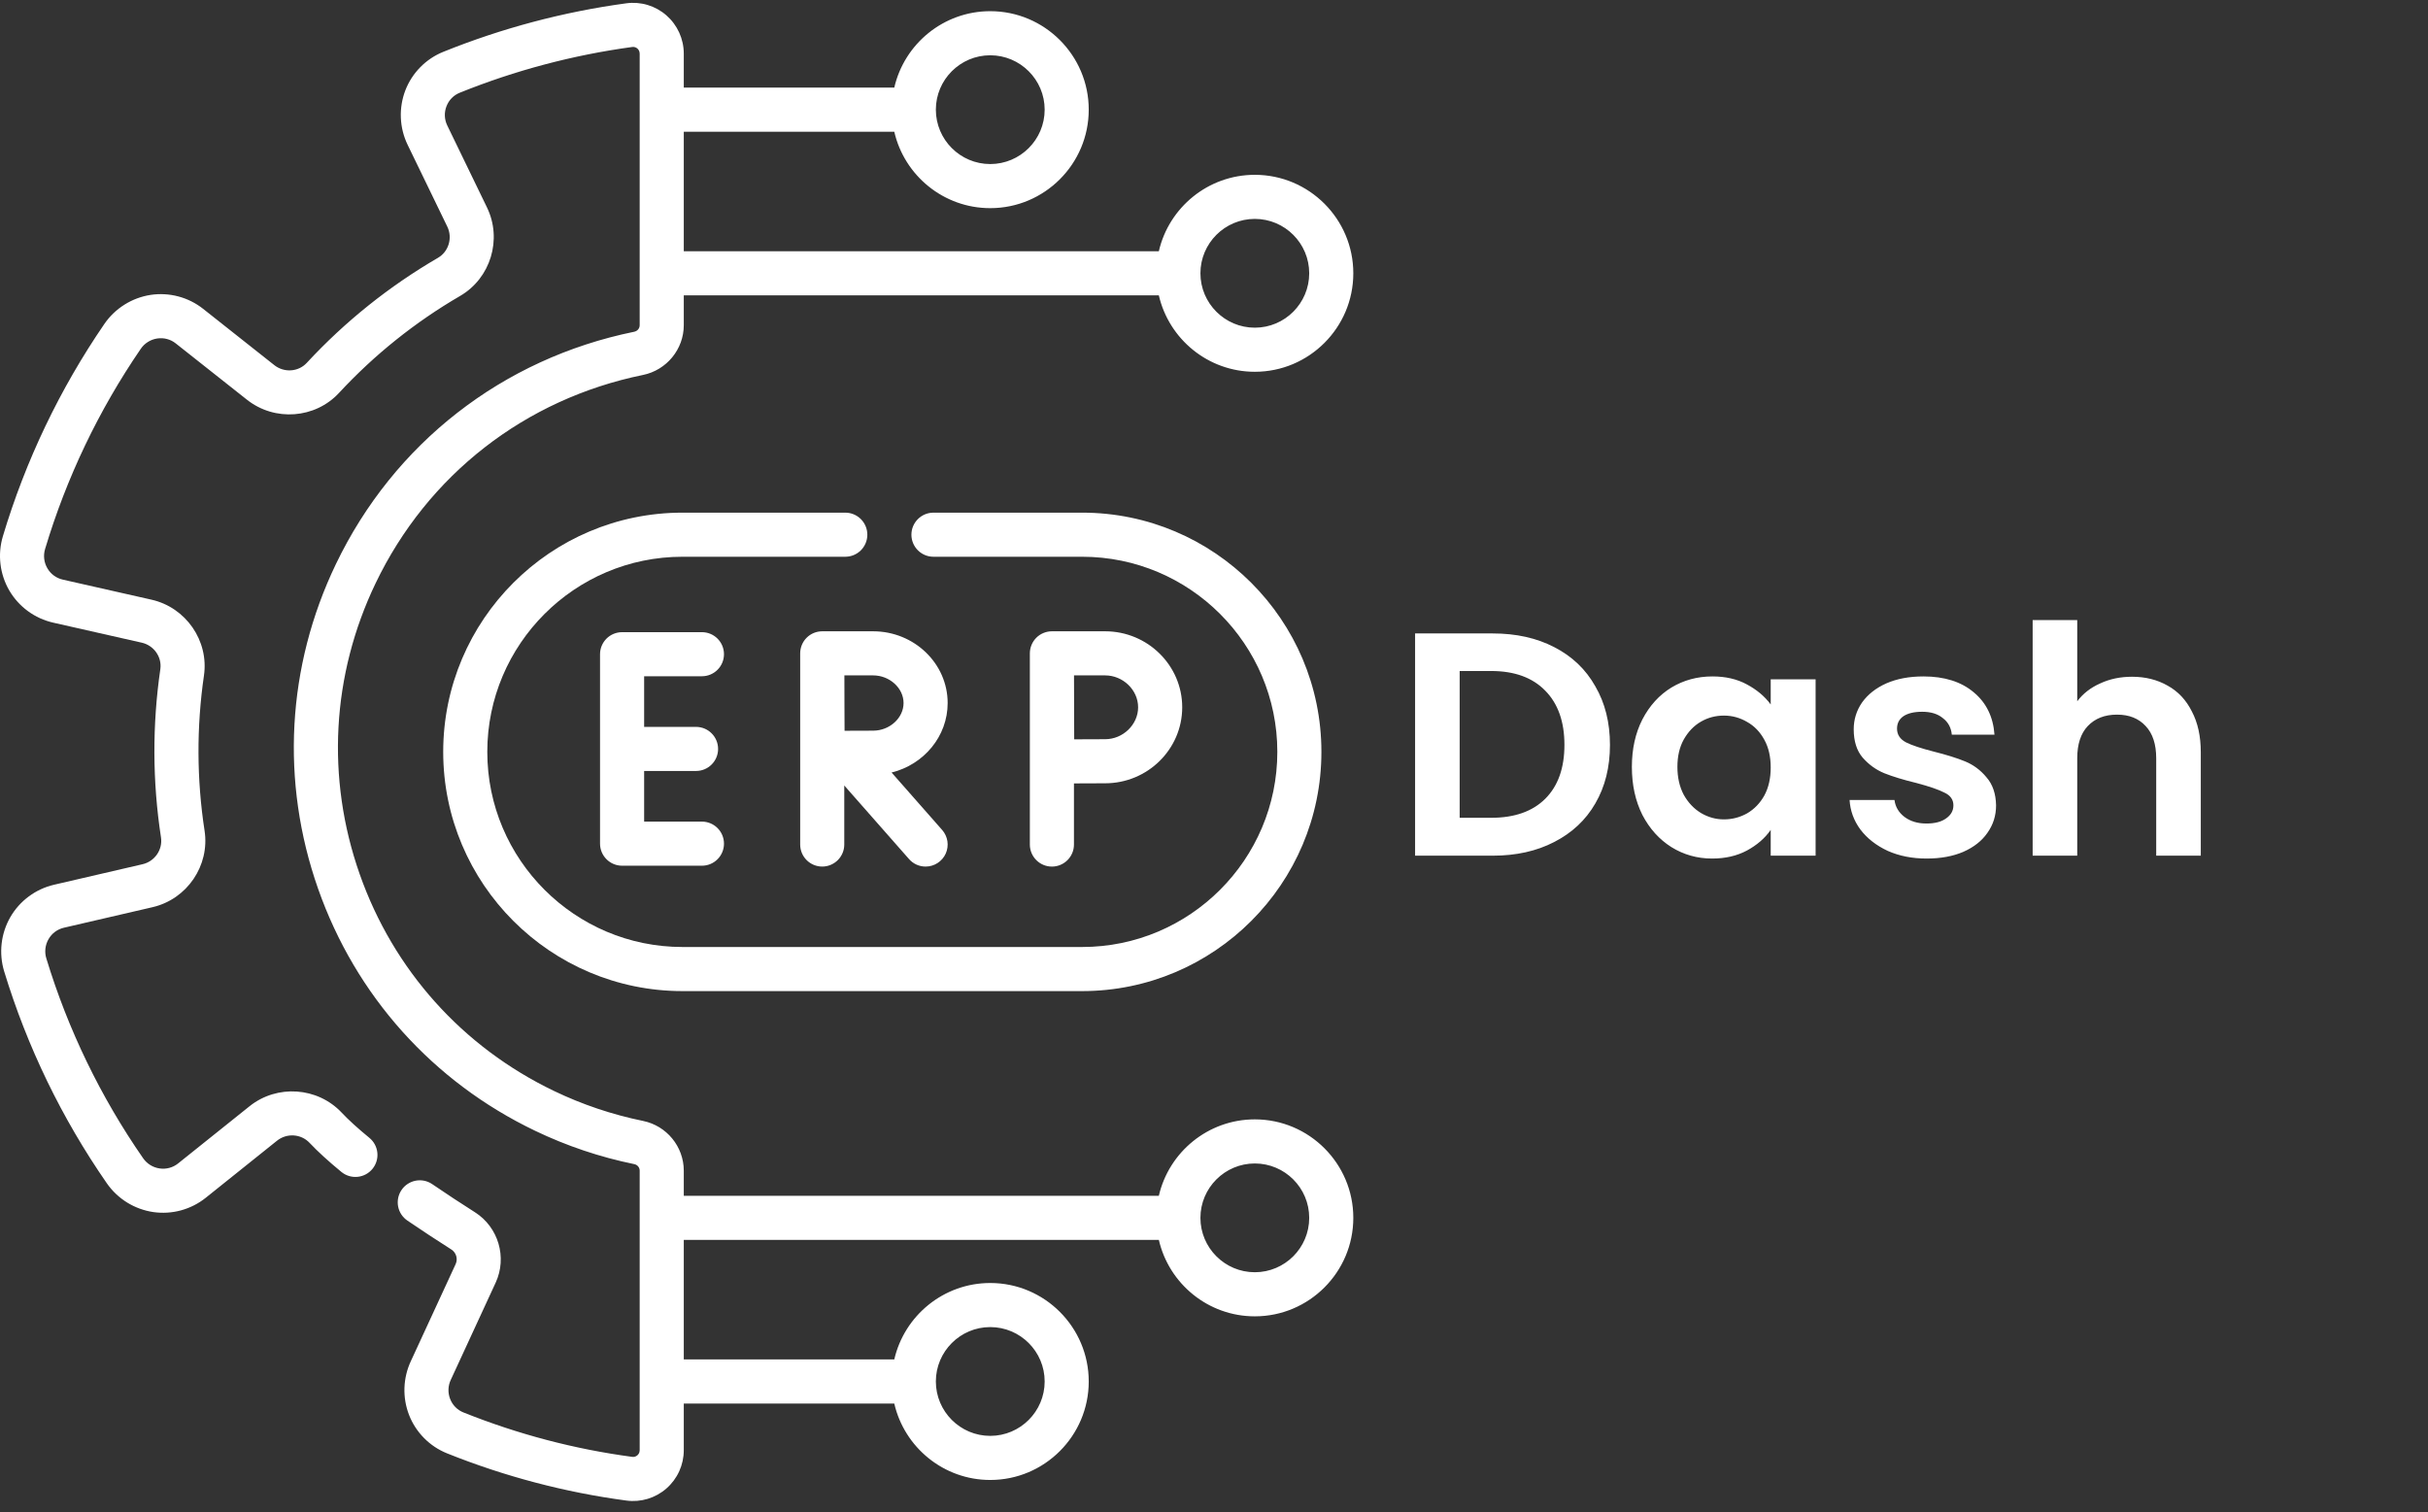 <svg width="122" height="76" viewBox="0 0 122 76" fill="none" xmlns="http://www.w3.org/2000/svg">
<rect x="0" y="0" width="122" height="76" fill="#333333" stroke="none"/>
<path d="M63.051 56.251C60.703 56.251 58.733 57.895 58.228 60.092H34.358V58.828C34.358 57.621 33.497 56.57 32.31 56.329C30.764 56.013 29.263 55.508 27.841 54.825C23.236 52.615 19.767 48.745 18.073 43.926C16.379 39.107 16.663 33.917 18.872 29.311C21.484 23.867 26.381 20.052 32.306 18.843C33.495 18.601 34.358 17.549 34.358 16.343V14.841H58.228C58.733 17.038 60.703 18.683 63.051 18.683C65.78 18.683 68 16.463 68 13.734C68 11.005 65.78 8.785 63.051 8.785C60.703 8.785 58.733 10.429 58.228 12.626H34.358V6.619H44.935C45.439 8.816 47.409 10.46 49.757 10.46C52.486 10.46 54.706 8.24 54.706 5.511C54.706 2.782 52.486 0.562 49.757 0.562C47.409 0.562 45.439 2.206 44.935 4.403H34.358V2.694C34.358 1.957 34.039 1.256 33.484 0.771C33.211 0.532 32.889 0.355 32.542 0.25C32.195 0.146 31.829 0.117 31.469 0.166C28.314 0.594 25.224 1.414 22.271 2.606C21.4 2.957 20.706 3.663 20.367 4.542C20.199 4.982 20.122 5.451 20.142 5.921C20.161 6.392 20.277 6.853 20.482 7.277L22.476 11.389C22.75 11.955 22.544 12.643 22.007 12.956C19.558 14.38 17.335 16.16 15.41 18.239C14.991 18.691 14.278 18.739 13.786 18.351L10.206 15.519C9.837 15.228 9.413 15.016 8.959 14.896C8.505 14.776 8.032 14.75 7.567 14.819C7.101 14.891 6.654 15.058 6.255 15.309C5.855 15.56 5.511 15.89 5.244 16.279C3.002 19.551 1.282 23.151 0.144 26.951C0.009 27.403 -0.032 27.878 0.024 28.347C0.08 28.816 0.231 29.268 0.468 29.676C0.706 30.081 1.024 30.433 1.402 30.71C1.781 30.988 2.213 31.185 2.671 31.289L7.123 32.296C7.735 32.434 8.144 33.02 8.056 33.629C7.648 36.432 7.659 39.281 8.089 42.081C8.183 42.695 7.777 43.287 7.164 43.429L2.713 44.461C2.256 44.568 1.825 44.767 1.448 45.047C1.071 45.326 0.755 45.679 0.52 46.086C0.285 46.495 0.136 46.948 0.083 47.416C0.029 47.885 0.072 48.36 0.209 48.812C1.366 52.609 3.106 56.202 5.369 59.464C5.638 59.851 5.984 60.179 6.385 60.428C6.786 60.676 7.234 60.84 7.701 60.909C8.166 60.976 8.639 60.947 9.092 60.824C9.545 60.701 9.969 60.486 10.335 60.194L13.922 57.321C14.412 56.93 15.128 56.977 15.554 57.43C15.964 57.865 16.503 58.358 17.156 58.894C17.384 59.08 17.675 59.168 17.968 59.139C18.26 59.11 18.529 58.966 18.715 58.739C18.902 58.512 18.99 58.22 18.961 57.928C18.932 57.635 18.788 57.366 18.561 57.18C17.981 56.705 17.512 56.278 17.168 55.912C15.956 54.624 13.922 54.483 12.538 55.592L8.951 58.464C8.822 58.568 8.672 58.645 8.512 58.688C8.352 58.732 8.185 58.742 8.02 58.717C7.854 58.693 7.694 58.635 7.551 58.546C7.408 58.457 7.285 58.34 7.189 58.201C5.058 55.129 3.418 51.743 2.329 48.166C2.279 48.005 2.263 47.835 2.282 47.668C2.301 47.501 2.354 47.339 2.439 47.194C2.521 47.05 2.632 46.924 2.766 46.825C2.899 46.727 3.051 46.657 3.213 46.62L7.665 45.588C9.399 45.186 10.548 43.498 10.279 41.745C9.882 39.162 9.872 36.535 10.248 33.948C10.502 32.202 9.344 30.526 7.611 30.135L3.159 29.128C2.997 29.092 2.844 29.023 2.71 28.925C2.576 28.827 2.464 28.702 2.381 28.558C2.296 28.413 2.241 28.252 2.222 28.085C2.202 27.918 2.217 27.748 2.266 27.587C3.339 24.007 4.96 20.614 7.072 17.531C7.166 17.392 7.289 17.273 7.431 17.184C7.574 17.094 7.733 17.035 7.9 17.01C8.064 16.985 8.231 16.993 8.391 17.036C8.552 17.078 8.702 17.154 8.831 17.257L12.412 20.089C13.805 21.19 15.836 21.039 17.035 19.744C18.811 17.827 20.862 16.185 23.121 14.871C24.654 13.979 25.246 12.025 24.469 10.423L22.476 6.31C22.402 6.16 22.36 5.996 22.353 5.829C22.346 5.662 22.374 5.495 22.435 5.339C22.556 5.026 22.792 4.785 23.101 4.66C25.883 3.537 28.795 2.765 31.768 2.361C31.814 2.354 31.861 2.358 31.906 2.372C31.951 2.385 31.992 2.408 32.027 2.44C32.07 2.477 32.142 2.561 32.142 2.694V16.343C32.142 16.503 32.028 16.639 31.863 16.672C25.253 18.021 19.79 22.278 16.875 28.353C14.409 33.492 14.092 39.283 15.983 44.66C17.873 50.038 21.744 54.357 26.883 56.822C28.469 57.584 30.144 58.148 31.868 58.5C32.029 58.533 32.142 58.667 32.142 58.828V72.878C32.142 73.011 32.07 73.094 32.027 73.132C31.992 73.163 31.951 73.186 31.907 73.2C31.862 73.214 31.816 73.217 31.77 73.211C28.874 72.825 26.021 72.074 23.288 70.979C23.135 70.918 22.997 70.827 22.882 70.71C22.767 70.593 22.677 70.454 22.618 70.301C22.557 70.146 22.529 69.979 22.535 69.812C22.541 69.646 22.582 69.482 22.654 69.332L22.661 69.318L24.907 64.453C25.491 63.188 25.044 61.669 23.868 60.921C23.143 60.461 22.426 59.989 21.717 59.505C21.597 59.423 21.462 59.366 21.319 59.336C21.177 59.306 21.03 59.305 20.887 59.332C20.744 59.359 20.608 59.414 20.486 59.494C20.364 59.574 20.259 59.676 20.178 59.797C20.096 59.917 20.038 60.052 20.008 60.194C19.979 60.337 19.977 60.484 20.004 60.627C20.031 60.77 20.086 60.906 20.166 61.028C20.246 61.149 20.349 61.254 20.469 61.336C21.198 61.832 21.934 62.317 22.679 62.79C22.797 62.866 22.884 62.982 22.924 63.117C22.964 63.252 22.953 63.397 22.895 63.524L20.652 68.383C20.452 68.806 20.34 69.266 20.323 69.734C20.306 70.202 20.385 70.669 20.554 71.106C20.896 71.983 21.592 72.686 22.464 73.035C25.367 74.199 28.4 74.997 31.477 75.407C31.836 75.455 32.201 75.425 32.547 75.32C32.894 75.215 33.214 75.038 33.486 74.799C33.76 74.559 33.98 74.264 34.13 73.933C34.28 73.601 34.358 73.242 34.358 72.878V70.531H44.935C45.44 72.728 47.409 74.372 49.758 74.372C52.486 74.372 54.706 72.152 54.706 69.423C54.706 66.694 52.486 64.474 49.758 64.474C47.409 64.474 45.44 66.118 44.935 68.315H34.358V62.308H58.229C58.733 64.505 60.703 66.149 63.051 66.149C65.78 66.149 68 63.929 68 61.2C68 58.471 65.78 56.251 63.051 56.251ZM63.051 11C64.558 11 65.784 12.226 65.784 13.733C65.784 15.241 64.558 16.467 63.051 16.467C61.544 16.467 60.318 15.241 60.318 13.733C60.318 12.226 61.544 11 63.051 11ZM49.757 2.778C51.264 2.778 52.491 4.004 52.491 5.511C52.491 7.018 51.264 8.244 49.757 8.244C48.25 8.244 47.024 7.018 47.024 5.511C47.024 4.004 48.25 2.778 49.757 2.778ZM49.757 66.689C51.264 66.689 52.491 67.915 52.491 69.422C52.491 70.93 51.264 72.156 49.757 72.156C48.25 72.156 47.024 70.93 47.024 69.422C47.024 67.915 48.25 66.689 49.757 66.689ZM63.051 63.933C61.544 63.933 60.318 62.707 60.318 61.2C60.318 59.693 61.544 58.467 63.051 58.467C64.558 58.467 65.784 59.693 65.784 61.2C65.784 62.707 64.558 63.933 63.051 63.933Z" fill="white"/>
<path d="M35.27 33.983C35.882 33.983 36.378 33.487 36.378 32.875C36.378 32.264 35.882 31.768 35.27 31.768H31.258C30.964 31.768 30.683 31.884 30.475 32.092C30.267 32.3 30.15 32.582 30.15 32.875V42.396C30.15 42.69 30.267 42.971 30.475 43.179C30.683 43.387 30.964 43.504 31.258 43.504H35.27C35.882 43.504 36.378 43.008 36.378 42.396C36.378 41.784 35.882 41.288 35.27 41.288H32.366V38.743H34.974C35.586 38.743 36.082 38.247 36.082 37.636C36.082 37.024 35.586 36.528 34.974 36.528H32.366V33.983H35.27V33.983ZM47.617 35.329C47.617 33.341 45.936 31.724 43.871 31.724H41.314C41.021 31.724 40.739 31.84 40.531 32.048C40.323 32.256 40.207 32.538 40.207 32.832V42.44C40.207 43.051 40.702 43.547 41.314 43.547C41.926 43.547 42.422 43.051 42.422 42.44V39.473L45.678 43.172C45.781 43.29 45.909 43.385 46.053 43.45C46.196 43.514 46.352 43.548 46.51 43.547C46.723 43.547 46.931 43.486 47.11 43.37C47.289 43.255 47.431 43.09 47.519 42.896C47.606 42.702 47.636 42.486 47.605 42.276C47.573 42.065 47.481 41.868 47.341 41.708L44.8 38.821C46.417 38.422 47.617 37.008 47.617 35.329ZM43.871 36.718C43.538 36.718 42.958 36.721 42.437 36.723C42.434 36.213 42.431 35.651 42.431 35.329C42.431 35.056 42.43 34.474 42.428 33.94H43.871C44.7 33.94 45.401 34.576 45.401 35.329C45.401 36.082 44.7 36.718 43.871 36.718ZM51.747 42.44C51.747 43.052 52.243 43.548 52.855 43.548C53.467 43.548 53.963 43.052 53.963 42.44V39.368C54.525 39.365 55.167 39.362 55.53 39.362C57.665 39.362 59.403 37.649 59.403 35.543C59.403 33.437 57.665 31.724 55.53 31.724H52.855C52.709 31.724 52.565 31.753 52.43 31.809C52.296 31.864 52.173 31.946 52.07 32.05C51.968 32.153 51.886 32.275 51.831 32.41C51.775 32.545 51.747 32.69 51.747 32.835V42.44ZM55.53 33.94C56.428 33.94 57.187 34.674 57.187 35.543C57.187 36.412 56.428 37.147 55.53 37.147C55.17 37.147 54.535 37.15 53.975 37.153C53.972 36.575 53.968 34.544 53.966 33.94H55.53V33.94Z" fill="white"/>
<path d="M42.473 25.762H34.291C27.662 25.762 22.27 31.155 22.27 37.783C22.27 44.412 27.662 49.805 34.291 49.805H54.376C61.005 49.805 66.397 44.412 66.397 37.783C66.397 31.155 61.005 25.762 54.376 25.762H46.904C46.292 25.762 45.796 26.258 45.796 26.87C45.796 27.482 46.292 27.978 46.904 27.978H54.376C59.783 27.978 64.182 32.377 64.182 37.783C64.182 43.19 59.783 47.589 54.376 47.589H34.291C28.884 47.589 24.485 43.19 24.485 37.783C24.485 32.377 28.884 27.978 34.291 27.978H42.473C42.767 27.978 43.049 27.861 43.257 27.654C43.464 27.446 43.581 27.164 43.581 26.87C43.581 26.576 43.464 26.295 43.257 26.087C43.049 25.879 42.767 25.762 42.473 25.762Z" fill="white"/>
<path d="M75.008 31.832C76.181 31.832 77.211 32.061 78.096 32.52C78.992 32.979 79.68 33.635 80.16 34.488C80.651 35.331 80.896 36.312 80.896 37.432C80.896 38.552 80.651 39.533 80.16 40.376C79.68 41.208 78.992 41.853 78.096 42.312C77.211 42.771 76.181 43 75.008 43H71.104V31.832H75.008ZM74.928 41.096C76.101 41.096 77.008 40.776 77.648 40.136C78.288 39.496 78.608 38.595 78.608 37.432C78.608 36.269 78.288 35.363 77.648 34.712C77.008 34.051 76.101 33.72 74.928 33.72H73.344V41.096H74.928ZM81.997 38.536C81.997 37.64 82.173 36.845 82.525 36.152C82.887 35.459 83.373 34.925 83.981 34.552C84.599 34.179 85.287 33.992 86.045 33.992C86.706 33.992 87.282 34.125 87.773 34.392C88.274 34.659 88.674 34.995 88.973 35.4V34.136H91.229V43H88.973V41.704C88.685 42.12 88.285 42.467 87.773 42.744C87.271 43.011 86.69 43.144 86.029 43.144C85.282 43.144 84.599 42.952 83.981 42.568C83.373 42.184 82.887 41.645 82.525 40.952C82.173 40.248 81.997 39.443 81.997 38.536ZM88.973 38.568C88.973 38.024 88.866 37.56 88.653 37.176C88.439 36.781 88.151 36.483 87.789 36.28C87.426 36.067 87.037 35.96 86.621 35.96C86.205 35.96 85.821 36.061 85.469 36.264C85.117 36.467 84.829 36.765 84.605 37.16C84.391 37.544 84.285 38.003 84.285 38.536C84.285 39.069 84.391 39.539 84.605 39.944C84.829 40.339 85.117 40.643 85.469 40.856C85.831 41.069 86.215 41.176 86.621 41.176C87.037 41.176 87.426 41.075 87.789 40.872C88.151 40.659 88.439 40.36 88.653 39.976C88.866 39.581 88.973 39.112 88.973 38.568ZM96.808 43.144C96.083 43.144 95.433 43.016 94.856 42.76C94.281 42.493 93.822 42.136 93.481 41.688C93.15 41.24 92.969 40.744 92.936 40.2H95.192C95.235 40.541 95.4 40.824 95.689 41.048C95.987 41.272 96.355 41.384 96.793 41.384C97.219 41.384 97.55 41.299 97.784 41.128C98.03 40.957 98.153 40.739 98.153 40.472C98.153 40.184 98.003 39.971 97.704 39.832C97.416 39.683 96.953 39.523 96.312 39.352C95.651 39.192 95.107 39.027 94.68 38.856C94.264 38.685 93.902 38.424 93.593 38.072C93.294 37.72 93.144 37.245 93.144 36.648C93.144 36.157 93.283 35.709 93.561 35.304C93.849 34.899 94.254 34.579 94.776 34.344C95.31 34.109 95.934 33.992 96.648 33.992C97.704 33.992 98.547 34.259 99.177 34.792C99.806 35.315 100.153 36.024 100.217 36.92H98.073C98.04 36.568 97.891 36.291 97.624 36.088C97.368 35.875 97.022 35.768 96.585 35.768C96.179 35.768 95.865 35.843 95.641 35.992C95.427 36.141 95.32 36.349 95.32 36.616C95.32 36.915 95.47 37.144 95.769 37.304C96.067 37.453 96.531 37.608 97.16 37.768C97.8 37.928 98.329 38.093 98.745 38.264C99.16 38.435 99.518 38.701 99.817 39.064C100.126 39.416 100.286 39.885 100.297 40.472C100.297 40.984 100.153 41.443 99.865 41.848C99.587 42.253 99.182 42.573 98.648 42.808C98.126 43.032 97.513 43.144 96.808 43.144ZM107.127 34.008C107.799 34.008 108.397 34.157 108.919 34.456C109.442 34.744 109.847 35.176 110.135 35.752C110.434 36.317 110.583 37 110.583 37.8V43H108.343V38.104C108.343 37.4 108.167 36.861 107.815 36.488C107.463 36.104 106.983 35.912 106.375 35.912C105.757 35.912 105.266 36.104 104.903 36.488C104.551 36.861 104.375 37.4 104.375 38.104V43H102.135V31.16H104.375V35.24C104.663 34.856 105.047 34.557 105.527 34.344C106.007 34.12 106.541 34.008 107.127 34.008Z" fill="white"/>
</svg>
